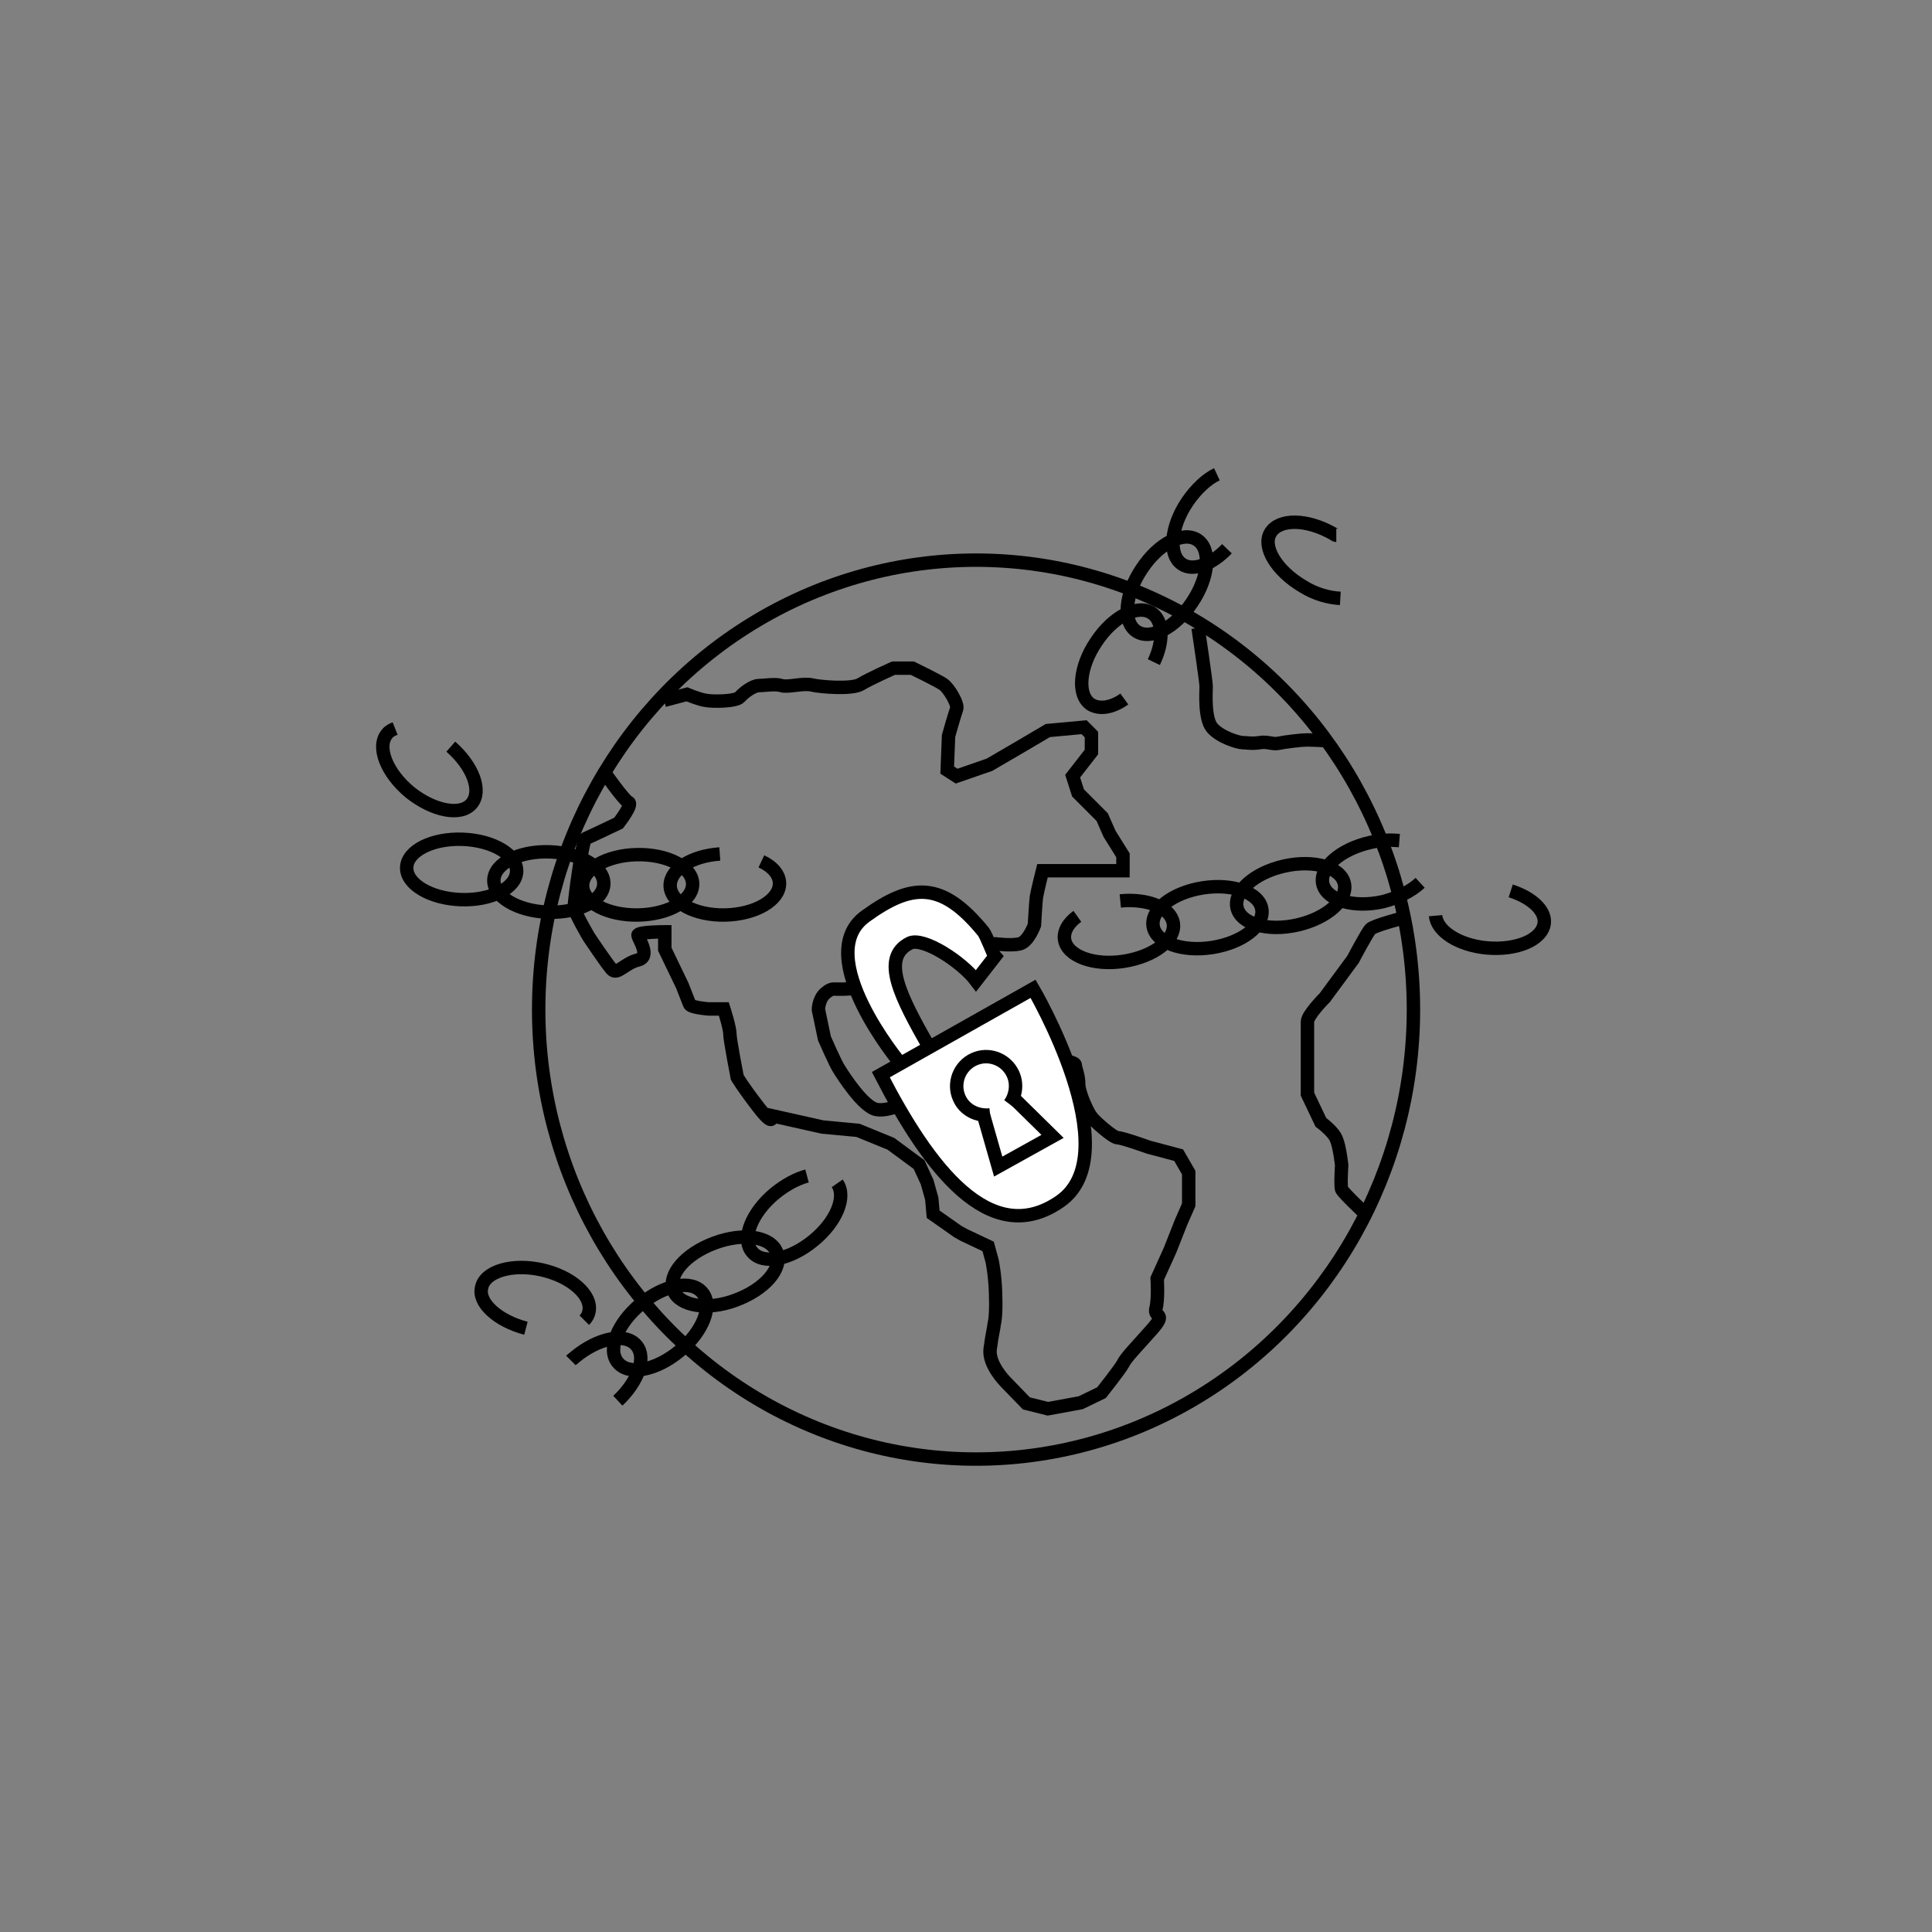 <svg version="1" xmlns="http://www.w3.org/2000/svg" width="288" height="288"><rect width="100%" height="100%" fill="#808080" stroke="none"/><path fill="#FFF" stroke="#000" stroke-width="2" stroke-miterlimit="10" d="M138.5 156.1c-4.2-7.4-7.3-13.3-2.9-15.5 2-1 7.8 2.8 9.9 5.6l2.8-3.6c-.1-.1-1.3-3.2-1.7-3.7-6.2-7.6-10.7-7.3-17.6-2.3-8.1 5.9 5.2 21.9 5.2 21.9m-2.9 1.7l22.7-12.8s14.4 24.5 4 31.7-19.6-5.1-26.7-18.9z"/><path fill="none" stroke="#000" stroke-width="2" stroke-miterlimit="10" d="M147.6 166.2c-1.9.2-3.8-.7-4.6-2.5-1-2.2 0-4.8 2.2-5.8s4.8 0 5.8 2.2c.7 1.5.4 3.3-.5 4.5"/><path fill="none" stroke="#000" stroke-width="2" stroke-miterlimit="10" d="M146.6 166.2l2.2 7.7 8.1-4.5-5.9-5.8"/><ellipse fill="none" stroke="#000" stroke-width="2" stroke-miterlimit="10" cx="145.5" cy="150.5" rx="65.2" ry="67"/><path fill="none" stroke="#000" stroke-width="2" stroke-miterlimit="10" d="M99 104.4l3.4-.9s1.9.8 2.8.9c.9.2 4.5.2 5.1-.5s2-1.7 2.8-1.7 2.5-.3 3.4 0 3.2-.4 4.5-.1c1.2.3 6 .7 7.3-.1 1.3-.8 4.9-2.4 4.9-2.4h2.8s3.9 1.9 4.6 2.4c.8.5 2.3 3 2 3.7-.3.8-1.2 4-1.2 4l-.2 5.1 1.4.9 4.9-1.7 4.8-2.8 3.9-2.3 5.4-.5 1.1 1.1v2.6l-2.8 3.6.8 2.5 3.6 3.6 1.1 2.5 2 3.2v2.3h-12s-.8 3.2-.9 3.9-.3 4.2-.3 4.2-.9 2.5-2.2 2.8c-1.2.3-3.6 0-3.6 0s-.4.1-.9.2m-20.4 6.5h-.4c-2.6.2-2.5-.3-3.6.6-1.1.9-1.1 2.5-1.1 2.5l.9 4.3s1.7 3.9 2.2 4.6c.5.8 3.6 5.7 5.6 6 1.1.2 2.4-.3 3.3-.5"/><path fill="none" stroke="#000" stroke-width="2" stroke-miterlimit="10" d="M158.9 158.2c.8.1 1.4.3 1.4.6 0 .5.5 1.4.5 2.8s1.5 4.5 1.9 4.9c.3.5 3.2 3.1 3.9 3.1s4.6 1.4 4.6 1.4l4.5 1.2 1.5 2.6v4.8l-1.1 2.5-1.7 4.3-1.9 4.2s.2 3.1-.2 4.5c-.3 1.4 1.7.5-.6 3.1s-3.9 4.2-4.3 5.1c-.5.9-3.2 4.3-3.2 4.3l-3.1 1.5-4.9.9-3.2-.8-3.1-3.2s-2.6-2.6-2.3-4.9c.3-2.3.5-2.8.6-3.7.2-.9.3-2.3.2-4.9s-.5-4.5-.5-4.5l-.6-2.2-3.6-1.7-.9-.5-3.7-2.6-.2-2.3-.7-2.5-1.2-2.6-4.2-3.1-4.9-2-5.3-.5-7.6-1.7s.5 1.9-1.9-1.2-3.2-4.5-3.2-4.5-1.1-5.6-1.1-6.5-.9-3.7-.9-3.7h-2.3s-2.6-.2-2.8-.7c-.2-.5-1.1-2.8-1.1-2.8l-2.6-5.4v-2.6s-4 0-4 .5 2 3.2 0 3.7-3.1 2.3-3.9 1.4c-.8-.9-3.4-4.8-3.4-4.8s-2.2-3.7-2.2-4.5 1.2-10 1.7-10.2 4.9-2.3 4.9-2.3 2.2-2.8 1.5-3.1S90 115 90 115m119.3 21.8s-4.6 1.2-5 1.7c-.5.5-2.6 4.5-2.6 4.5l-4.2 5.7s-2.6 2.6-2.6 3.6v10.8l2 4.2s1.9 1.4 2.3 2.5c.5 1.1.8 3.9.8 3.9s-.2 3.1 0 3.6 3.7 3.8 3.7 3.8m-25.1-87.5s1.2 8 1.2 8.7-.3 4.8.9 6.2 3.9 2.2 4.5 2.2 1.4.2 2.6 0c1.2-.2 1.9.3 2.8.1.9-.2 3.4-.5 4.2-.5s2.7.1 2.7.1M167 134.3c4.1-.4 7.5 1 7.9 3.3.4 2.5-2.9 5-7.4 5.7s-8.4-.8-8.8-3.2c-.2-1.2.5-2.5 1.9-3.5"/><ellipse transform="rotate(-8.848 179.986 136.813)" fill="none" stroke="#000" stroke-width="2" stroke-miterlimit="10" cx="180" cy="136.8" rx="8.2" ry="4.5"/><ellipse transform="rotate(-12.774 192.392 133.5)" fill="none" stroke="#000" stroke-width="2" stroke-miterlimit="10" cx="192.4" cy="133.5" rx="8.2" ry="4.5"/><path fill="none" stroke="#000" stroke-width="2" stroke-miterlimit="10" d="M211.7 131.6c-1.3 1.2-3.2 2.2-5.5 2.8-4.4 1-8.4-.2-9-2.6s2.6-5.2 7-6.2c1.6-.4 3.1-.4 4.4-.3m16.6 7.5c3.1 1 5.2 2.9 5 4.8-.3 2.5-4.1 4.1-8.6 3.7-4.2-.4-7.4-2.5-7.6-4.8m-100.5-8.1c1.7.8 2.7 2 2.7 3.3 0 2.5-3.6 4.6-8.1 4.7-4.5.1-8.2-1.9-8.2-4.4 0-2.4 3.2-4.4 7.4-4.7"/><ellipse transform="matrix(1 -.019 .019 1 -2.455 1.803)" fill="none" stroke="#000" stroke-width="2" stroke-miterlimit="10" cx="95" cy="131.9" rx="8.2" ry="4.5"/><ellipse transform="rotate(-87.795 81.848 131.432) scale(1)" fill="none" stroke="#000" stroke-width="2" stroke-miterlimit="10" cx="81.8" cy="131.4" rx="4.5" ry="8.2"/><ellipse transform="rotate(-87.795 68.864 129.645) scale(1)" fill="none" stroke="#000" stroke-width="2" stroke-miterlimit="10" cx="68.9" cy="129.6" rx="4.5" ry="8.2"/><path fill="none" stroke="#000" stroke-width="2" stroke-miterlimit="10" d="M67.2 111.3c3.3 2.9 4.7 6.6 3.1 8.5s-5.7 1.1-9.2-1.7c-3.5-2.9-5-6.8-3.4-8.7.3-.4.7-.6 1.2-.8m108.7-4.4c-1.8 1.3-3.7 1.6-5 .8-2.1-1.4-1.7-5.6.8-9.3 2.5-3.8 6.2-5.7 8.3-4.3 1.7 1.1 1.8 4.2.3 7.3"/><path fill="none" stroke="#000" stroke-width="2" stroke-miterlimit="10" d="M178.5 80.5c2.1 1.4 1.7 5.6-.8 9.3-2.5 3.8-6.2 5.7-8.3 4.3-2.1-1.4-1.7-5.6.8-9.3 2.5-3.8 6.2-5.7 8.3-4.3z"/><path fill="none" stroke="#000" stroke-width="2" stroke-miterlimit="10" d="M182.9 81.8c-2.3 2.4-5.1 3.4-6.7 2.3-2.1-1.4-1.7-5.6.8-9.3 1.3-1.9 2.9-3.4 4.4-4.1m18.4 18.5c-1.7-.1-3.7-.6-5.6-1.8-3.9-2.3-6.1-5.9-4.8-8s5.4-2.1 9.4.2c.1.1.3.2.4.2m-74.4 96.6c1.4 2-.1 5.7-3.5 8.5-3.5 2.9-7.6 3.7-9.2 1.7-1.6-1.9-.1-5.8 3.4-8.7 1.6-1.3 3.3-2.2 4.8-2.6"/><path fill="none" stroke="#000" stroke-width="2" stroke-miterlimit="10" d="M115.8 186.7c.9 2.4-1.8 5.5-6.1 7.1-4.2 1.6-8.4.9-9.3-1.4-.9-2.4 1.8-5.5 6.1-7.1 4.3-1.6 8.4-1 9.3 1.4z"/><path fill="none" stroke="#000" stroke-width="2" stroke-miterlimit="10" d="M104.7 192.7c1.6 1.9.1 5.8-3.4 8.7s-7.6 3.7-9.2 1.7c-1.6-1.9-.1-5.8 3.4-8.7s7.6-3.7 9.2-1.7z"/><path fill="none" stroke="#000" stroke-width="2" stroke-miterlimit="10" d="M85.1 202.8c.2-.2.4-.3.6-.5 3.5-2.9 7.6-3.7 9.2-1.7 1.5 1.8.2 5.4-2.8 8.2M78.4 198c-4.2-1.1-7.2-3.8-6.6-6.1.5-2.4 4.6-3.6 9-2.6s7.5 3.8 7 6.2c-.1.5-.3.9-.7 1.3"/></svg>